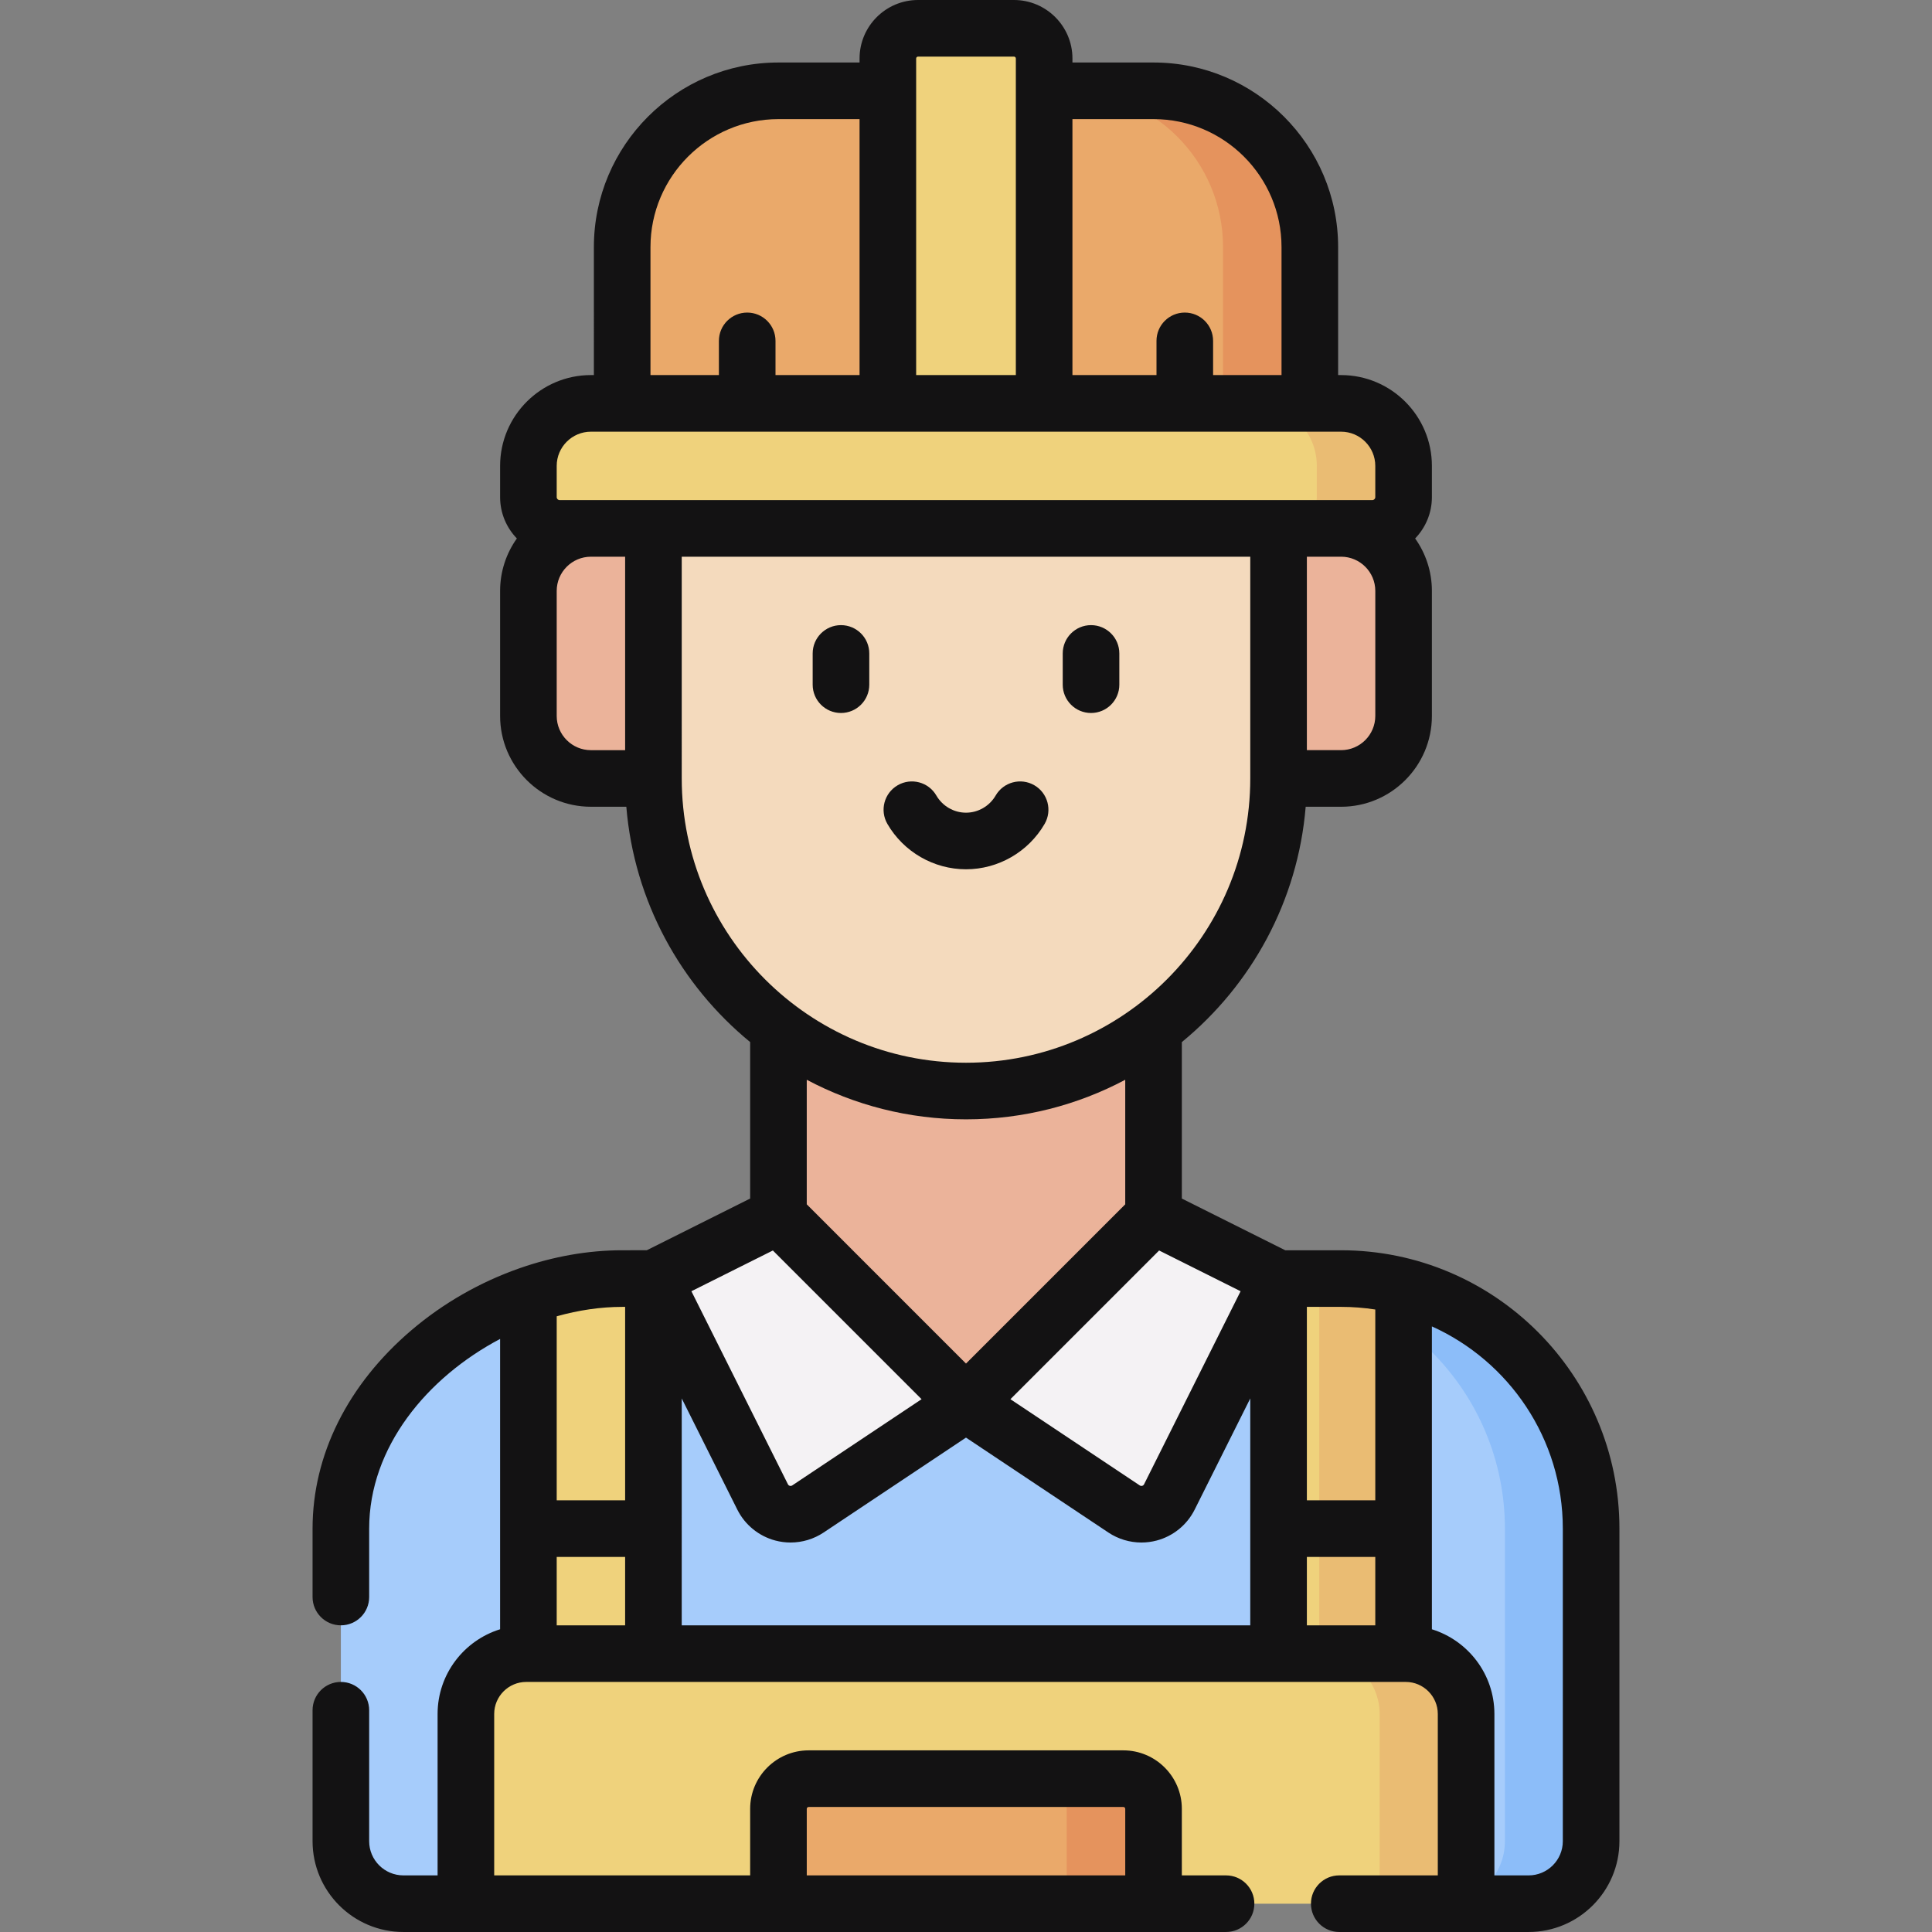 <svg id="Capa_1" enable-background="new 0 0 512 512" height="512" viewBox="0 0 512 512" width="512" xmlns="http://www.w3.org/2000/svg"><rect x="0" y="0" width="512" height="512" fill="#808080" stroke="none"/><g><g><path d="m338.834 338.835h16.568c36.596 0 66.263 29.667 66.263 66.263l.001 82.836c0 9.15-7.417 16.567-16.567 16.567h-22.82l-126.279-10-132.533 10h-16.567c-9.149 0-16.567-7.417-16.567-16.567v-82.834c0-36.596 37.95-66.263 74.546-66.263l8.286-.002z" fill="#a6ccfb"/><path d="m421.664 405.098c0-36.596-29.667-66.263-66.263-66.263h-16.568-6.262c36.587.01 66.244 29.673 66.244 66.262l.002 82.835c0 9.15-7.417 16.567-16.567 16.567h22.849c9.15 0 16.567-7.417 16.567-16.567z" fill="#8cbdf9"/><path d="m347.118 116v-50.517c0-22.874-18.543-41.417-41.417-41.417h-28.992-41.417-28.99c-22.874 0-41.417 18.543-41.417 41.417v50.517z" fill="#eaa96a"/><path d="m276.709 116h-41.417v-100.5c0-4.418 3.582-8 8-8h25.417c4.418 0 8 3.582 8 8z" fill="#efd27c"/><path d="m305.701 24.066h-23c22.874 0 41.417 18.543 41.417 41.417v50.517h23v-50.517c0-22.874-18.543-41.417-41.417-41.417z" fill="#e5935d"/><path d="m173.168 206.301h-16.567c-9.149 0-16.567-7.417-16.567-16.567v-33.134c0-9.149 7.417-16.567 16.567-16.567h16.567 165.666 16.567c9.15 0 16.567 7.417 16.567 16.567v33.134c0 9.149-7.417 16.567-16.567 16.567h-16.567z" fill="#ebb39a"/><path d="m206.3 256v115.968h99.4v-115.953z" fill="#ebb39a"/><path d="m206.3 322.266-33.133 16.57 28.938 57.871c2.228 4.456 7.858 5.951 12.003 3.188l41.892-27.927z" fill="#f4f2f4"/><path d="m305.701 322.266 33.133 16.57-28.938 57.871c-2.228 4.456-7.858 5.951-12.003 3.188l-41.892-27.926z" fill="#f4f2f4"/><path d="m173.168 132.533.001 73.77c0 45.747 37.085 82.832 82.832 82.832s82.832-37.085 82.832-82.832v-73.77z" fill="#f4dabd"/><path d="m371.967 123.467c0-9.15-7.417-16.567-16.567-16.567h-198.8c-9.149 0-16.567 7.417-16.567 16.567v8.283c0 4.575 3.708 8.283 8.283 8.283h215.366c4.575 0 8.283-3.709 8.283-8.283v-8.283z" fill="#efd27c"/><path d="m355.401 106.9h-23c9.15 0 16.567 7.417 16.567 16.567v8.283c0 4.575-3.708 8.283-8.283 8.283h23c4.575 0 8.283-3.708 8.283-8.283v-8.283c-.001-9.15-7.418-16.567-16.567-16.567z" fill="#eabc73"/><path d="m371.967 340.922c-5.295-1.363-10.845-2.087-16.565-2.087h-16.567v104.398h33.132z" fill="#efd27c"/><path d="m355.402 338.835h-5.783v104.398h22.348v-102.311c-5.295-1.362-10.845-2.087-16.565-2.087z" fill="#eabc73"/><path d="m173.167 338.835h-.23l-8.056.002c-8.37 0-16.805 1.567-24.846 4.399v99.997h33.132z" fill="#efd27c"/><path d="m388.534 504.5h-82.833l-49.7-10-49.7 10h-82.833v-50.267c0-8.837 7.163-16 16-16h233.066c8.836 0 16 7.163 16 16z" fill="#efd27c"/><path d="m305.701 504.499h-99.4v-25.133c0-4.418 3.582-8 8-8h83.4c4.418 0 8 3.582 8 8z" fill="#eaa96a"/><path d="m372.534 438.233h-22.915c8.837 0 16 7.164 16 16v50.267h22.915v-50.267c0-8.836-7.164-16-16-16z" fill="#eabc73"/><path d="m297.701 471.366h-23.001c4.418 0 8 3.582 8 8v25.134h23.001v-25.133c0-4.419-3.582-8.001-8-8.001z" fill="#e5935d"/></g><g fill="#131213"><path d="m429.165 405.098c0-40.673-33.09-73.763-73.763-73.763h-14.798l-27.404-13.705v-41.464c18.399-15.092 30.751-37.293 32.82-62.366h9.38c13.271 0 24.067-10.796 24.067-24.066v-33.134c0-5.176-1.648-9.972-4.44-13.902 2.742-2.841 4.44-6.697 4.44-10.948v-8.283c0-13.271-10.796-24.066-24.066-24.066h-.783v-33.918c0-26.973-21.944-48.917-48.917-48.917h-21.492v-1.066c0-8.547-6.953-15.5-15.5-15.5h-25.417c-8.547 0-15.5 6.953-15.5 15.5v1.066h-21.491c-26.973 0-48.917 21.944-48.917 48.917l.001 33.917h-.784c-13.27 0-24.067 10.796-24.067 24.066v8.283c0 4.251 1.697 8.107 4.44 10.948-2.791 3.93-4.44 8.725-4.44 13.901v33.135c0 13.27 10.796 24.066 24.067 24.066h9.381c2.07 25.072 14.42 47.272 32.818 62.364v41.466l-27.405 13.705-6.515.002c-9.047 0-18.228 1.647-27.048 4.715-.098.03-.193.069-.289.103-10.281 3.615-20.061 9.165-28.526 16.384-16.884 14.398-26.183 33.065-26.183 52.562v18.133c0 4.143 3.358 7.5 7.5 7.5s7.5-3.357 7.5-7.5v-18.133c0-21.622 15.387-40.07 34.7-50.265v76.941c-9.584 2.965-16.567 11.91-16.567 22.455v42.769h-9.066c-4.999 0-9.067-4.067-9.067-9.066v-34.7c0-4.143-3.358-7.5-7.5-7.5s-7.5 3.357-7.5 7.5v34.7c0 13.271 10.796 24.066 24.067 24.066h16.566 201.45c4.143 0 7.5-3.357 7.5-7.5s-3.357-7.5-7.5-7.5h-11.717v-17.634c0-8.547-6.953-15.5-15.5-15.5h-83.4c-8.547 0-15.5 6.953-15.5 15.5v17.634h-67.833v-42.768c0-4.686 3.813-8.5 8.5-8.5h.567 231.932.567c4.686 0 8.5 3.814 8.5 8.5v42.768h-26.116c-4.143 0-7.5 3.357-7.5 7.5s3.357 7.5 7.5 7.5h33.616 16.565c13.271 0 24.066-10.796 24.066-24.066zm-215.364 74.268c0-.275.224-.5.5-.5h83.4c.275 0 .5.225.5.5v17.633h-84.4zm150.666-132.33v50.564h-18.132v-51.265h9.067c3.082 0 6.109.242 9.065.701zm-183.8 23.567 14.73 29.457c2.024 4.047 5.693 7.034 10.066 8.195 1.333.355 2.694.528 4.048.528 3.087 0 6.14-.905 8.757-2.65l37.732-25.152 37.732 25.153c2.617 1.745 5.67 2.65 8.758 2.65 1.354 0 2.716-.174 4.049-.528 4.373-1.162 8.042-4.149 10.064-8.195l14.731-29.46v60.132h-150.667zm122.52 22.75c-.105.209-.272.346-.499.406-.224.059-.44.024-.636-.105l-34.279-22.852 39.408-39.41 21.59 10.797zm61.281-203.62c0 4.999-4.067 9.066-9.067 9.066h-9.066v-51.267h9.087c4.991.011 9.047 4.073 9.047 9.066v33.135zm-58.767-158.167c18.702 0 33.917 15.215 33.917 33.917v33.917h-18.134v-9.066c0-4.143-3.357-7.5-7.5-7.5s-7.5 3.357-7.5 7.5v9.066h-22.275v-67.834zm-62.909-16.066c0-.275.224-.5.5-.5h25.417c.275 0 .5.225.5.5v83.9h-26.417zm-70.407 49.983c0-18.702 15.215-33.917 33.917-33.917h21.491v67.834h-22.275v-9.066c0-4.143-3.358-7.5-7.5-7.5s-7.5 3.357-7.5 7.5v9.066h-18.132zm-24.851 57.984c0-4.999 4.067-9.066 9.067-9.066h198.8c4.999 0 9.066 4.067 9.066 9.066v8.283c0 .432-.352.783-.783.783h-215.366c-.432 0-.783-.352-.783-.783v-8.283zm0 66.267v-33.134c0-4.999 4.067-9.066 9.067-9.066h9.066l.001 51.268h-9.067c-4.999-.001-9.067-4.069-9.067-9.068zm33.135 16.57-.001-58.77h150.666v58.77c0 41.538-33.794 75.332-75.333 75.332-41.538 0-75.332-33.794-75.332-75.332zm75.332 90.332c15.234 0 29.596-3.796 42.199-10.484v33.008l-42.2 42.202-42.2-42.202v-33.009c12.604 6.688 26.966 10.485 42.201 10.485zm-51.182 34.756 39.408 39.41-34.279 22.852c-.195.13-.407.165-.635.105-.227-.061-.395-.197-.5-.407l-25.584-51.163zm-39.936 14.945h.784v51.263h-18.132v-48.769c5.782-1.62 11.65-2.494 17.348-2.494zm-17.349 84.395v-18.132h18.132v18.133h-18.132zm198.801 0v-18.132h18.132v18.133h-18.132zm58.764 66.268h-9.065v-42.768c0-10.546-6.983-19.49-16.567-22.455v-80.267c20.432 9.212 34.698 29.759 34.698 53.588l.001 82.836c0 4.999-4.068 9.066-9.067 9.066z"/><path d="m256.001 230.369c8.55 0 16.532-4.606 20.832-12.021 2.078-3.583.857-8.172-2.727-10.25-3.58-2.076-8.173-.857-10.25 2.727-1.626 2.804-4.636 4.545-7.855 4.545-3.22 0-6.229-1.741-7.854-4.544-2.077-3.585-6.665-4.805-10.25-2.727-3.583 2.077-4.805 6.666-2.728 10.249 4.299 7.415 12.281 12.021 20.832 12.021z"/><path d="m222.867 188.95c4.142 0 7.5-3.357 7.5-7.5v-8.283c0-4.143-3.358-7.5-7.5-7.5s-7.5 3.357-7.5 7.5v8.283c0 4.143 3.358 7.5 7.5 7.5z"/><path d="m289.134 188.95c4.143 0 7.5-3.357 7.5-7.5v-8.283c0-4.143-3.357-7.5-7.5-7.5s-7.5 3.357-7.5 7.5v8.283c0 4.143 3.357 7.5 7.5 7.5z"/></g></g></svg>
